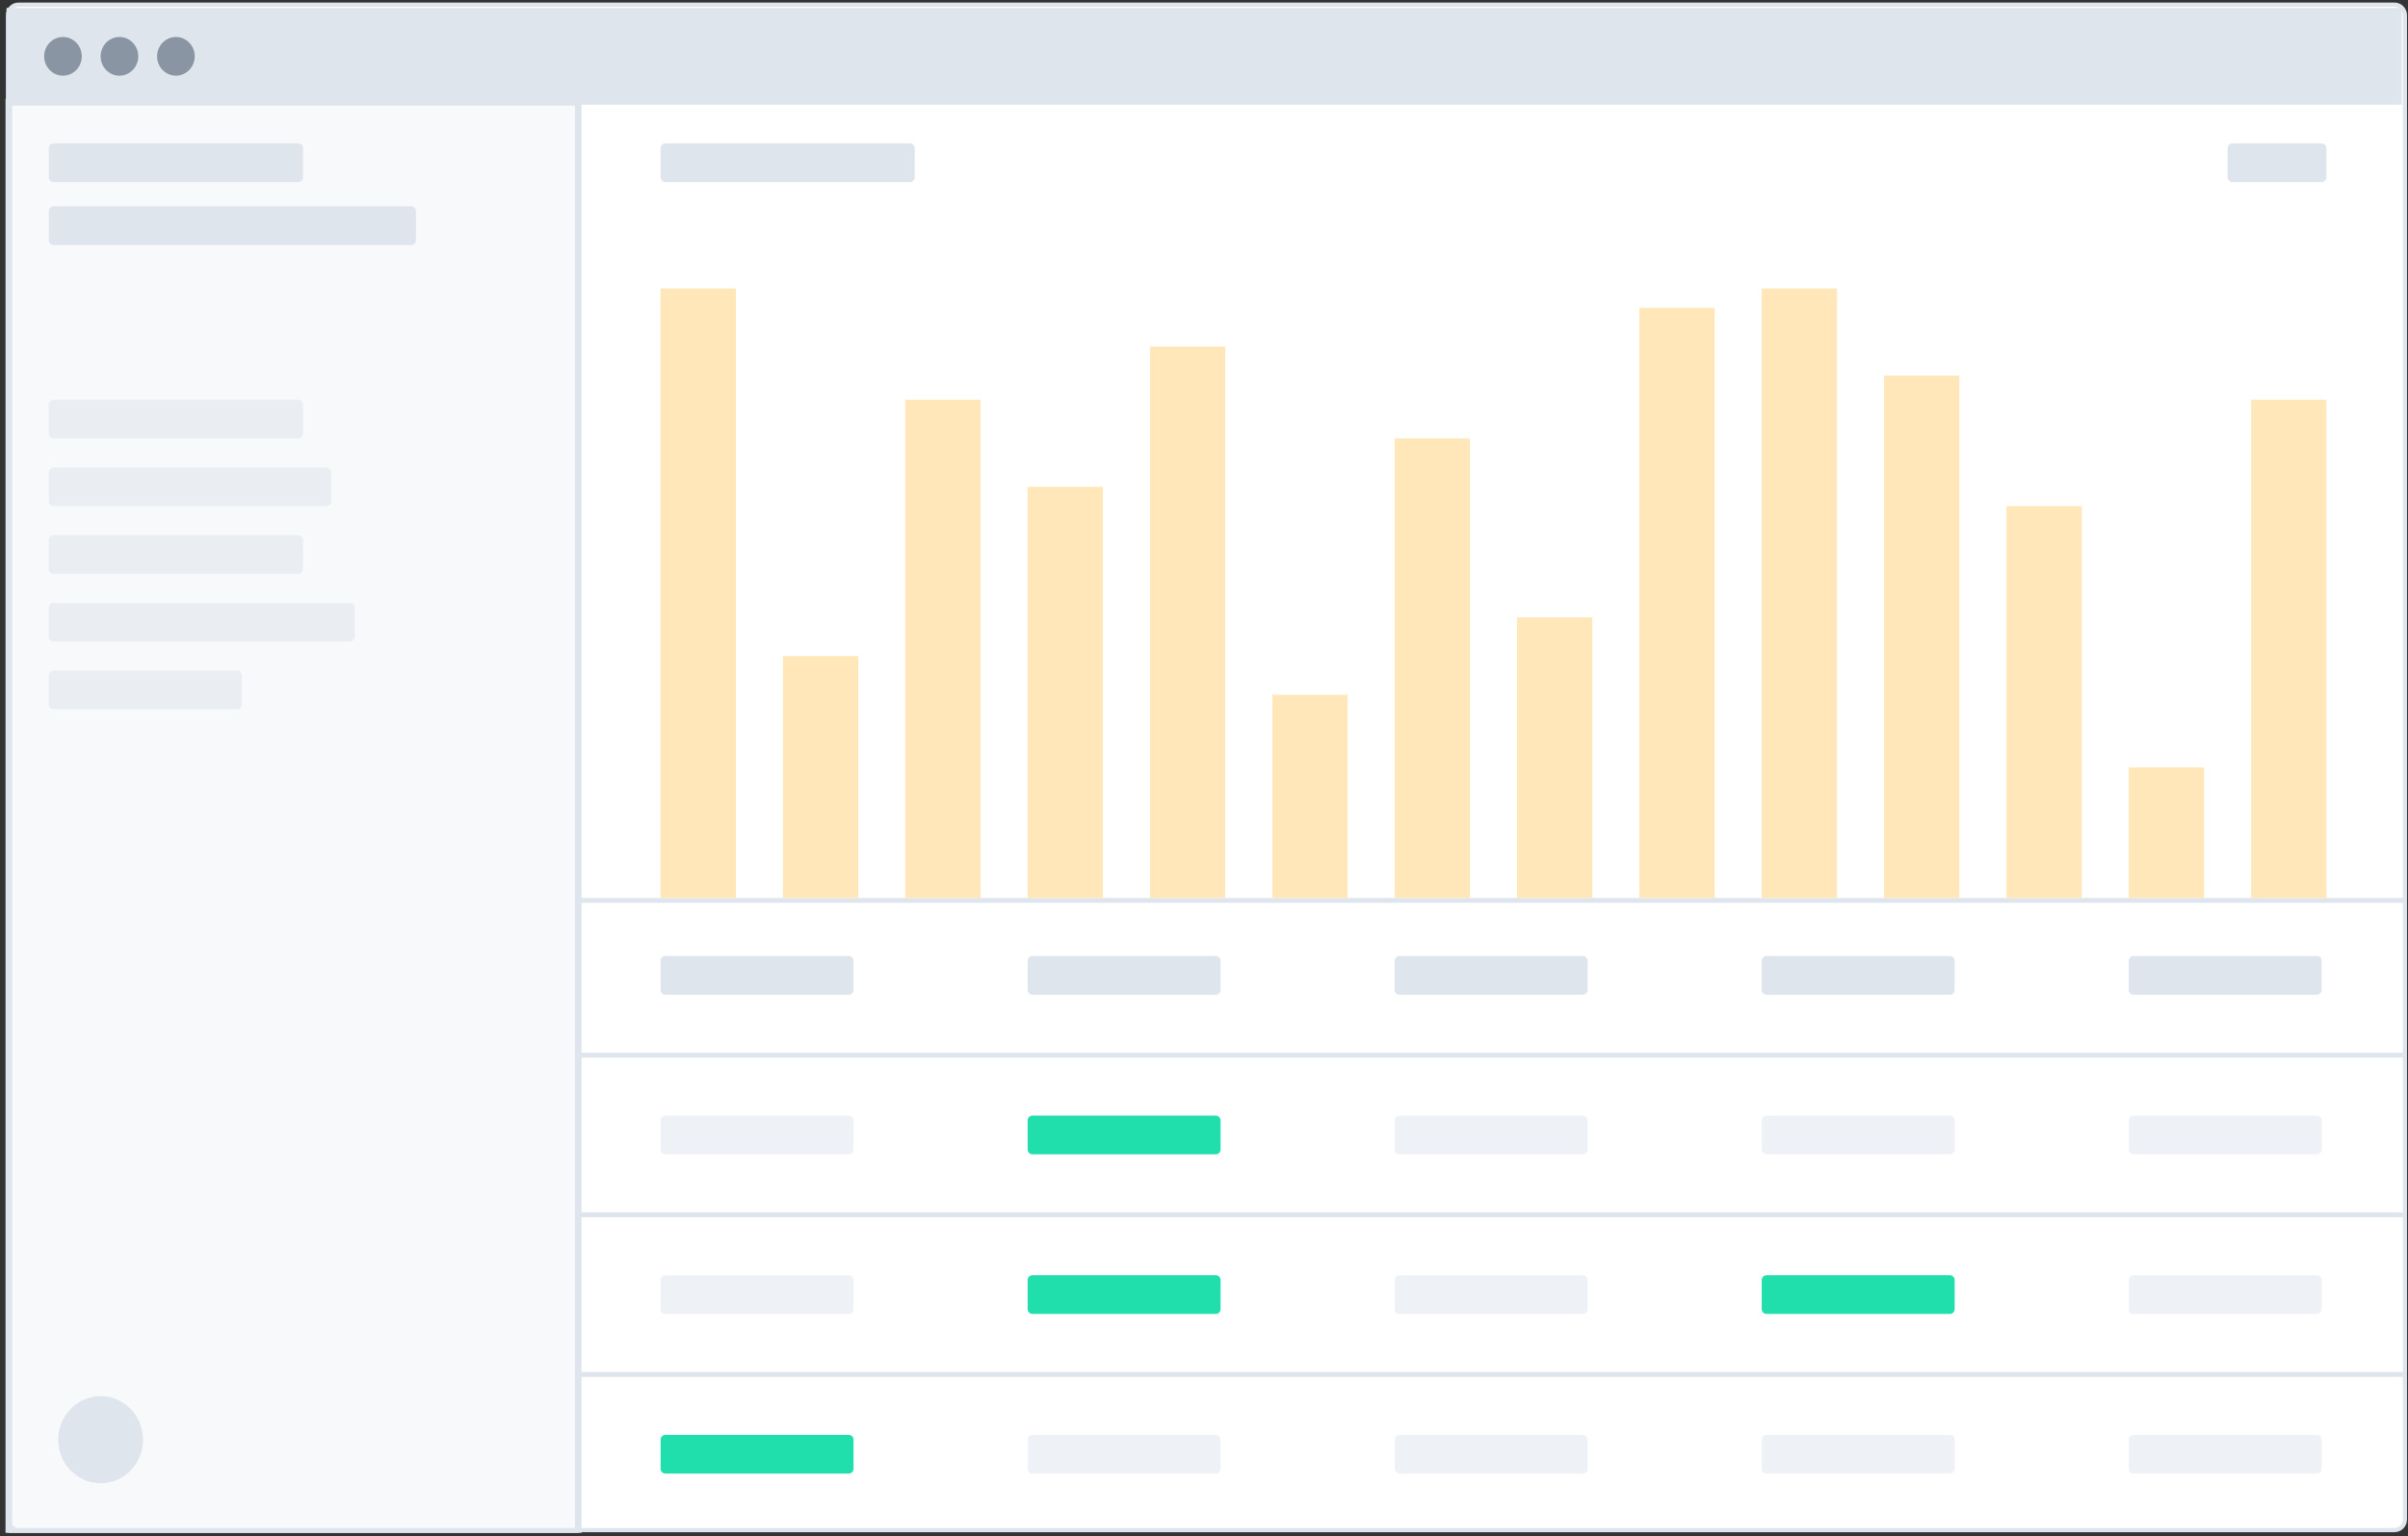<svg width="572" height="365" viewBox="0 0 572 365" fill="none" xmlns="http://www.w3.org/2000/svg">
<rect x="0" y="0" width="572" height="365" fill="#333333" stroke="none"/>
<g clip-path="url(#clip0)">
<path d="M568.796 1.104H4.374C3.008 1.104 1.9 2.243 1.9 3.647V360.987C1.9 362.391 3.008 363.53 4.374 363.53H568.796C570.162 363.53 571.269 362.391 571.269 360.987V3.647C571.269 2.243 570.162 1.104 568.796 1.104Z" fill="white"/>
<path d="M570.505 1.89H1.547V24.874H570.505V1.89Z" fill="#DFE5EC"/>
<path d="M14.96 17.979C17.43 17.979 19.432 15.921 19.432 13.382C19.432 10.843 17.43 8.785 14.96 8.785C12.491 8.785 10.489 10.843 10.489 13.382C10.489 15.921 12.491 17.979 14.96 17.979Z" fill="#8995A3"/>
<path d="M28.373 17.979C30.843 17.979 32.845 15.921 32.845 13.382C32.845 10.843 30.843 8.785 28.373 8.785C25.904 8.785 23.902 10.843 23.902 13.382C23.902 15.921 25.904 17.979 28.373 17.979Z" fill="#8995A3"/>
<path d="M41.788 17.979C44.257 17.979 46.259 15.921 46.259 13.382C46.259 10.843 44.257 8.785 41.788 8.785C39.318 8.785 37.316 10.843 37.316 13.382C37.316 15.921 39.318 17.979 41.788 17.979Z" fill="#8995A3"/>
<path d="M137.359 24.3H2.105V364.468H137.359V24.3Z" fill="#F7F9FB" stroke="#DFE5EC" stroke-width="1.582"/>
<path d="M70.851 34.068H12.725C12.108 34.068 11.607 34.583 11.607 35.217V42.113C11.607 42.747 12.108 43.262 12.725 43.262H70.851C71.468 43.262 71.968 42.747 71.968 42.113V35.217C71.968 34.583 71.468 34.068 70.851 34.068Z" fill="#DFE5EC"/>
<path d="M216.164 34.068H158.039C157.421 34.068 156.921 34.583 156.921 35.217V42.113C156.921 42.747 157.421 43.262 158.039 43.262H216.164C216.781 43.262 217.282 42.747 217.282 42.113V35.217C217.282 34.583 216.781 34.068 216.164 34.068Z" fill="#DFE5EC"/>
<path d="M551.502 34.068H530.264C529.647 34.068 529.146 34.583 529.146 35.217V42.113C529.146 42.747 529.647 43.262 530.264 43.262H551.502C552.12 43.262 552.62 42.747 552.62 42.113V35.217C552.62 34.583 552.12 34.068 551.502 34.068Z" fill="#DFE5EC"/>
<path d="M97.677 49.008H12.725C12.108 49.008 11.607 49.522 11.607 50.157V57.052C11.607 57.687 12.108 58.202 12.725 58.202H97.677C98.295 58.202 98.795 57.687 98.795 57.052V50.157C98.795 49.522 98.295 49.008 97.677 49.008Z" fill="#DFE5EC"/>
<path opacity="0.5" d="M70.851 94.976H12.725C12.108 94.976 11.607 95.491 11.607 96.125V103.021C11.607 103.655 12.108 104.17 12.725 104.17H70.851C71.468 104.17 71.968 103.655 71.968 103.021V96.125C71.968 95.491 71.468 94.976 70.851 94.976Z" fill="#DFE5EC"/>
<path opacity="0.5" d="M77.557 111.066H12.725C12.108 111.066 11.607 111.58 11.607 112.215V119.11C11.607 119.745 12.108 120.259 12.725 120.259H77.557C78.175 120.259 78.675 119.745 78.675 119.11V112.215C78.675 111.58 78.175 111.066 77.557 111.066Z" fill="#DFE5EC"/>
<path opacity="0.5" d="M70.851 127.154H12.725C12.108 127.154 11.607 127.669 11.607 128.303V135.199C11.607 135.833 12.108 136.348 12.725 136.348H70.851C71.468 136.348 71.968 135.833 71.968 135.199V128.303C71.968 127.669 71.468 127.154 70.851 127.154Z" fill="#DFE5EC"/>
<path opacity="0.5" d="M83.147 143.244H12.725C12.108 143.244 11.607 143.758 11.607 144.393V151.288C11.607 151.923 12.108 152.437 12.725 152.437H83.147C83.764 152.437 84.264 151.923 84.264 151.288V144.393C84.264 143.758 83.764 143.244 83.147 143.244Z" fill="#DFE5EC"/>
<path opacity="0.5" d="M56.319 159.332H12.725C12.108 159.332 11.607 159.847 11.607 160.481V167.377C11.607 168.011 12.108 168.526 12.725 168.526H56.319C56.937 168.526 57.437 168.011 57.437 167.377V160.481C57.437 159.847 56.937 159.332 56.319 159.332Z" fill="#DFE5EC"/>
<path d="M201.633 227.137H158.039C157.421 227.137 156.921 227.651 156.921 228.286V235.181C156.921 235.816 157.421 236.33 158.039 236.33H201.633C202.25 236.33 202.751 235.816 202.751 235.181V228.286C202.751 227.651 202.25 227.137 201.633 227.137Z" fill="#DFE5EC"/>
<path opacity="0.5" d="M201.633 265.06H158.039C157.421 265.06 156.921 265.575 156.921 266.209V273.105C156.921 273.739 157.421 274.254 158.039 274.254H201.633C202.25 274.254 202.751 273.739 202.751 273.105V266.209C202.751 265.575 202.25 265.06 201.633 265.06Z" fill="#DFE5EC"/>
<path opacity="0.5" d="M201.633 302.984H158.039C157.421 302.984 156.921 303.499 156.921 304.134V311.029C156.921 311.664 157.421 312.178 158.039 312.178H201.633C202.25 312.178 202.751 311.664 202.751 311.029V304.134C202.751 303.499 202.25 302.984 201.633 302.984Z" fill="#DFE5EC"/>
<path d="M201.633 340.909H158.039C157.421 340.909 156.921 341.423 156.921 342.058V348.953C156.921 349.588 157.421 350.102 158.039 350.102H201.633C202.25 350.102 202.751 349.588 202.751 348.953V342.058C202.751 341.423 202.25 340.909 201.633 340.909Z" fill="#20DFAC"/>
<path d="M288.82 227.137H245.226C244.609 227.137 244.108 227.651 244.108 228.286V235.181C244.108 235.816 244.609 236.33 245.226 236.33H288.82C289.438 236.33 289.938 235.816 289.938 235.181V228.286C289.938 227.651 289.438 227.137 288.82 227.137Z" fill="#DFE5EC"/>
<path d="M288.82 265.06H245.226C244.609 265.06 244.108 265.575 244.108 266.209V273.105C244.108 273.739 244.609 274.254 245.226 274.254H288.82C289.438 274.254 289.938 273.739 289.938 273.105V266.209C289.938 265.575 289.438 265.06 288.82 265.06Z" fill="#20DFAC"/>
<path d="M288.82 302.984H245.226C244.609 302.984 244.108 303.499 244.108 304.134V311.029C244.108 311.664 244.609 312.178 245.226 312.178H288.82C289.438 312.178 289.938 311.664 289.938 311.029V304.134C289.938 303.499 289.438 302.984 288.82 302.984Z" fill="#20DFAC"/>
<path opacity="0.5" d="M288.82 340.909H245.226C244.609 340.909 244.108 341.423 244.108 342.058V348.953C244.108 349.588 244.609 350.102 245.226 350.102H288.82C289.438 350.102 289.938 349.588 289.938 348.953V342.058C289.938 341.423 289.438 340.909 288.82 340.909Z" fill="#DFE5EC"/>
<path d="M376.009 227.137H332.415C331.797 227.137 331.297 227.651 331.297 228.286V235.181C331.297 235.816 331.797 236.33 332.415 236.33H376.009C376.626 236.33 377.127 235.816 377.127 235.181V228.286C377.127 227.651 376.626 227.137 376.009 227.137Z" fill="#DFE5EC"/>
<path opacity="0.5" d="M376.009 265.06H332.415C331.797 265.06 331.297 265.575 331.297 266.209V273.105C331.297 273.739 331.797 274.254 332.415 274.254H376.009C376.626 274.254 377.127 273.739 377.127 273.105V266.209C377.127 265.575 376.626 265.06 376.009 265.06Z" fill="#DFE5EC"/>
<path opacity="0.5" d="M376.009 302.984H332.415C331.797 302.984 331.297 303.499 331.297 304.134V311.029C331.297 311.664 331.797 312.178 332.415 312.178H376.009C376.626 312.178 377.127 311.664 377.127 311.029V304.134C377.127 303.499 376.626 302.984 376.009 302.984Z" fill="#DFE5EC"/>
<path opacity="0.5" d="M376.009 340.909H332.415C331.797 340.909 331.297 341.423 331.297 342.058V348.953C331.297 349.588 331.797 350.102 332.415 350.102H376.009C376.626 350.102 377.127 349.588 377.127 348.953V342.058C377.127 341.423 376.626 340.909 376.009 340.909Z" fill="#DFE5EC"/>
<path d="M463.196 227.137H419.602C418.985 227.137 418.484 227.651 418.484 228.286V235.181C418.484 235.816 418.985 236.33 419.602 236.33H463.196C463.814 236.33 464.314 235.816 464.314 235.181V228.286C464.314 227.651 463.814 227.137 463.196 227.137Z" fill="#DFE5EC"/>
<path opacity="0.5" d="M463.196 265.06H419.602C418.985 265.06 418.484 265.575 418.484 266.209V273.105C418.484 273.739 418.985 274.254 419.602 274.254H463.196C463.814 274.254 464.314 273.739 464.314 273.105V266.209C464.314 265.575 463.814 265.06 463.196 265.06Z" fill="#DFE5EC"/>
<path d="M463.196 302.984H419.602C418.985 302.984 418.484 303.499 418.484 304.134V311.029C418.484 311.664 418.985 312.178 419.602 312.178H463.196C463.814 312.178 464.314 311.664 464.314 311.029V304.134C464.314 303.499 463.814 302.984 463.196 302.984Z" fill="#20DFAC"/>
<path opacity="0.5" d="M463.196 340.909H419.602C418.985 340.909 418.484 341.423 418.484 342.058V348.953C418.484 349.588 418.985 350.102 419.602 350.102H463.196C463.814 350.102 464.314 349.588 464.314 348.953V342.058C464.314 341.423 463.814 340.909 463.196 340.909Z" fill="#DFE5EC"/>
<path d="M550.385 227.137H506.791C506.173 227.137 505.673 227.651 505.673 228.286V235.181C505.673 235.816 506.173 236.33 506.791 236.33H550.385C551.002 236.33 551.502 235.816 551.502 235.181V228.286C551.502 227.651 551.002 227.137 550.385 227.137Z" fill="#DFE5EC"/>
<path opacity="0.5" d="M550.385 265.06H506.791C506.173 265.06 505.673 265.575 505.673 266.209V273.105C505.673 273.739 506.173 274.254 506.791 274.254H550.385C551.002 274.254 551.502 273.739 551.502 273.105V266.209C551.502 265.575 551.002 265.06 550.385 265.06Z" fill="#DFE5EC"/>
<path opacity="0.5" d="M550.385 302.984H506.791C506.173 302.984 505.673 303.499 505.673 304.134V311.029C505.673 311.664 506.173 312.178 506.791 312.178H550.385C551.002 312.178 551.502 311.664 551.502 311.029V304.134C551.502 303.499 551.002 302.984 550.385 302.984Z" fill="#DFE5EC"/>
<path opacity="0.5" d="M550.385 340.909H506.791C506.173 340.909 505.673 341.423 505.673 342.058V348.953C505.673 349.588 506.173 350.102 506.791 350.102H550.385C551.002 350.102 551.502 349.588 551.502 348.953V342.058C551.502 341.423 551.002 340.909 550.385 340.909Z" fill="#DFE5EC"/>
<path d="M23.903 352.4C29.459 352.4 33.963 347.77 33.963 342.057C33.963 336.345 29.459 331.714 23.903 331.714C18.347 331.714 13.843 336.345 13.843 342.057C13.843 347.77 18.347 352.4 23.903 352.4Z" fill="#DFE5EC"/>
<path d="M571.622 213.346H136.8V214.495H571.622V213.346Z" fill="#DFE5EC"/>
<path d="M571.622 250.121H136.8V251.27H571.622V250.121Z" fill="#DFE5EC"/>
<path d="M571.622 288.044H136.8V289.194H571.622V288.044Z" fill="#DFE5EC"/>
<path d="M571.622 325.969H136.8V327.118H571.622V325.969Z" fill="#DFE5EC"/>
<path d="M174.806 68.544H156.921V213.345H174.806V68.544Z" fill="#FFE7B9"/>
<path d="M203.868 155.885H185.983V213.346H203.868V155.885Z" fill="#FFE7B9"/>
<path d="M232.931 94.976H215.046V213.345H232.931V94.976Z" fill="#FFE7B9"/>
<path d="M261.993 115.662H244.108V213.346H261.993V115.662Z" fill="#FFE7B9"/>
<path d="M291.057 82.335H273.172V213.345H291.057V82.335Z" fill="#FFE7B9"/>
<path d="M320.119 165.078H302.234V213.346H320.119V165.078Z" fill="#FFE7B9"/>
<path d="M349.182 104.17H331.297V213.345H349.182V104.17Z" fill="#FFE7B9"/>
<path d="M378.244 146.691H360.359V213.345H378.244V146.691Z" fill="#FFE7B9"/>
<path d="M407.307 73.141H389.422V213.345H407.307V73.141Z" fill="#FFE7B9"/>
<path d="M436.369 68.544H418.484V213.345H436.369V68.544Z" fill="#FFE7B9"/>
<path d="M465.433 89.231H447.548V213.346H465.433V89.231Z" fill="#FFE7B9"/>
<path d="M494.495 120.259H476.61V213.346H494.495V120.259Z" fill="#FFE7B9"/>
<path d="M523.559 182.317H505.674V213.345H523.559V182.317Z" fill="#FFE7B9"/>
<path d="M552.62 94.976H534.735V213.345H552.62V94.976Z" fill="#FFE7B9"/>
<path d="M568.796 1.104H4.374C3.008 1.104 1.9 2.243 1.9 3.647V360.987C1.9 362.391 3.008 363.53 4.374 363.53H568.796C570.162 363.53 571.269 362.391 571.269 360.987V3.647C571.269 2.243 570.162 1.104 568.796 1.104Z" stroke="#DFE5EC"/>
</g>
<defs>
<clipPath id="clip0">
<rect width="571" height="364" fill="white" transform="translate(0.889 0.184)"/>
</clipPath>
</defs>
</svg>
